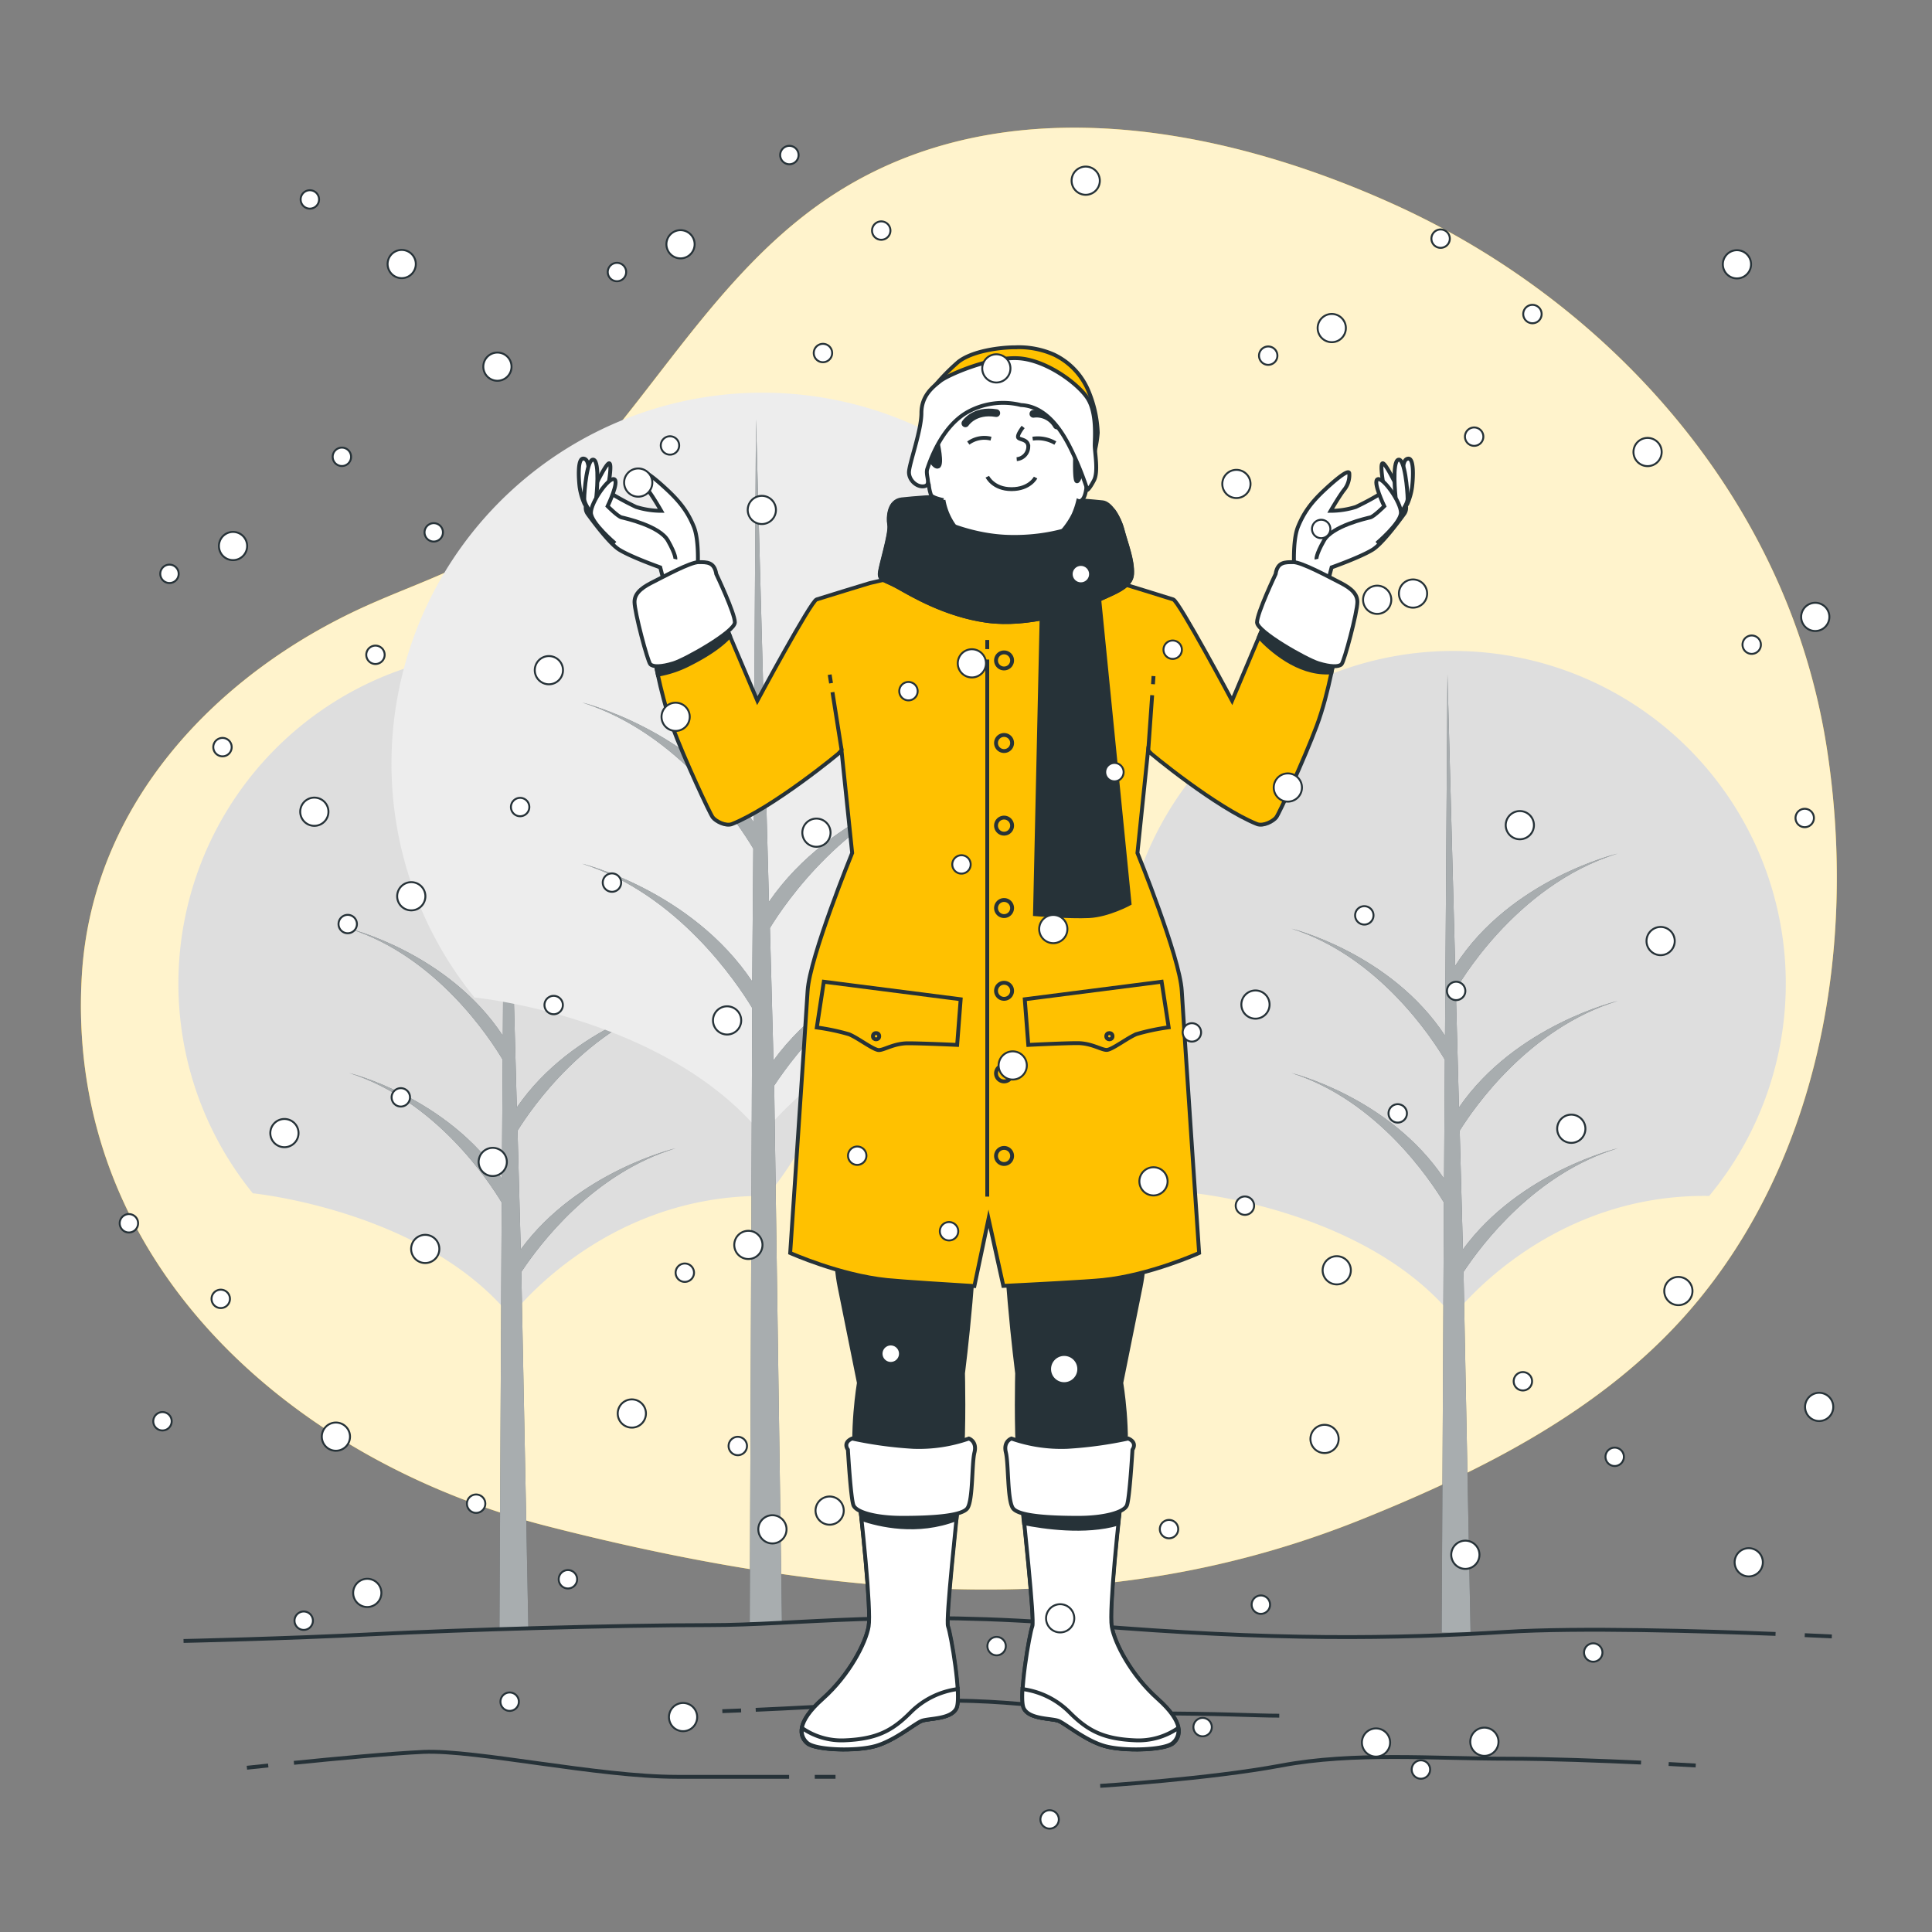 <svg xmlns="http://www.w3.org/2000/svg" viewBox="0 0 500 500"><rect x="0" y="0" width="500" height="500" fill="#808080" stroke="none"/><g id="freepik--background-simple--inject-10"><path d="M467.34,169.9c-16.12-52.66-57.54-94.81-106.56-117-46.76-21.2-105.88-31.67-150.19,1-29.18,21.48-45.71,55.9-72.42,80-13.28,12-27.81,15.87-43.61,23C56.06,174.31,23.84,208,21.18,252.4,16.75,326.67,75.62,378,141.31,394.89c86.81,22.26,151.7,22.26,211.33-1.78,31-12.49,62.48-28.29,84.8-54.15,33.76-39.11,43.09-94.66,35.41-144.89A170.25,170.25,0,0,0,467.34,169.9Z" style="fill:#FFC100"></path><path d="M467.34,169.9c-16.12-52.66-57.54-94.81-106.56-117-46.76-21.2-105.88-31.67-150.19,1-29.18,21.48-45.71,55.9-72.42,80-13.28,12-27.81,15.87-43.61,23C56.06,174.31,23.84,208,21.18,252.4,16.75,326.67,75.62,378,141.31,394.89c86.81,22.26,151.7,22.26,211.33-1.78,31-12.49,62.48-28.29,84.8-54.15,33.76-39.11,43.09-94.66,35.41-144.89A170.25,170.25,0,0,0,467.34,169.9Z" style="fill:#fff;opacity:0.8"></path></g><g id="freepik--Trees--inject-10"><path d="M65.47,308.83s44.28,4.38,66.72,31.83c0,0,23.71-31.8,66.3-31.15a86.07,86.07,0,1,0-133-.61Z" style="fill:#dedede"></path><path d="M174.82,259.05s-26.47,6.27-41.07,27.56l-.84-31,.06.42s14.95-26.91,41.85-35.13c0,0-27.7,6.57-42.06,29.06l-2-75.4-.63,93.47c-14.08-21.4-39.73-27.7-39.73-27.7,22.66,7.18,36.52,28.58,39.69,33.91l-.21,30.79c-14.13-21.1-39.48-27.33-39.48-27.33,22.12,7,35.85,27.56,39.44,33.5l-.58,110.27h7.48l-1.82-92.3c4.83-7.3,18.62-25.53,39.93-32,0,0-25.31,6-40.08,26.18l-.83-30.73C137.55,286.78,151.81,266.08,174.82,259.05Z" style="fill:#263238"></path><path d="M174.82,259.05s-26.47,6.27-41.07,27.56l-.84-31,.06.42s14.95-26.91,41.85-35.13c0,0-27.7,6.57-42.06,29.06l-2-75.4-.63,93.47c-14.08-21.4-39.73-27.7-39.73-27.7,22.66,7.18,36.52,28.58,39.69,33.91l-.21,30.79c-14.13-21.1-39.48-27.33-39.48-27.33,22.12,7,35.85,27.56,39.44,33.5l-.58,110.27h7.48l-1.82-92.3c4.83-7.3,18.62-25.53,39.93-32,0,0-25.31,6-40.08,26.18l-.83-30.73C137.55,286.78,151.81,266.08,174.82,259.05Z" style="fill:#fff;opacity:0.6"></path><path d="M309.31,308.83s44.28,4.38,66.72,31.83c0,0,23.71-31.8,66.3-31.15a86.08,86.08,0,1,0-133-.61Z" style="fill:#dedede"></path><path d="M418.66,259.05s-26.47,6.27-41.08,27.56l-.83-31,.06.42s14.95-26.91,41.85-35.13c0,0-27.7,6.57-42.06,29.06l-2-75.4-.63,93.47c-14.08-21.4-39.73-27.7-39.73-27.7,22.65,7.18,36.52,28.58,39.68,33.91l-.2,30.79c-14.13-21.1-39.48-27.33-39.48-27.33,22.12,7,35.85,27.56,39.44,33.5l-.58,111.32h7.48l-1.82-93.35c4.82-7.3,18.62-25.53,39.93-32,0,0-25.31,6-40.09,26.18l-.83-30.73C381.39,286.78,395.64,266.08,418.66,259.05Z" style="fill:#263238"></path><path d="M418.66,259.05s-26.47,6.27-41.08,27.56l-.83-31,.06.42s14.95-26.91,41.85-35.13c0,0-27.7,6.57-42.06,29.06l-2-75.4-.63,93.47c-14.08-21.4-39.73-27.7-39.73-27.7,22.65,7.18,36.52,28.58,39.68,33.91l-.2,30.79c-14.13-21.1-39.48-27.33-39.48-27.33,22.12,7,35.85,27.56,39.44,33.5l-.58,111.32h7.48l-1.82-93.35c4.82-7.3,18.62-25.53,39.93-32,0,0-25.31,6-40.09,26.18l-.83-30.73C381.39,286.78,395.64,266.08,418.66,259.05Z" style="fill:#fff;opacity:0.6"></path><path d="M122.89,258.16s49.37,4.88,74.39,35.48c0,0,26.44-35.45,73.92-34.72a96,96,0,1,0-148.33-.68Z" style="fill:#ededed"></path><path d="M244.81,202.65s-29.51,7-45.8,30.73l-.93-34.52.07.46s16.66-30,46.66-39.17c0,0-30.88,7.33-46.9,32.41l-2.26-84.07L195,212.7c-15.7-23.86-44.3-30.88-44.3-30.88,25.26,8,40.72,31.86,44.25,37.81L194.67,254c-15.75-23.53-44-30.47-44-30.47,24.66,7.8,40,30.72,44,37.34l-.64,159h8.33l-2-138.91c5.38-8.14,20.76-28.46,44.52-35.72,0,0-28.22,6.69-44.7,29.18l-.92-34.25C203.25,233.57,219.15,210.49,244.81,202.65Z" style="fill:#263238"></path><path d="M244.81,202.65s-29.51,7-45.8,30.73l-.93-34.52.07.46s16.66-30,46.66-39.17c0,0-30.88,7.33-46.9,32.41l-2.26-84.07L195,212.7c-15.7-23.86-44.3-30.88-44.3-30.88,25.26,8,40.72,31.86,44.25,37.81L194.67,254c-15.75-23.53-44-30.47-44-30.47,24.66,7.8,40,30.72,44,37.34l-.64,159h8.33l-2-138.91c5.38-8.14,20.76-28.46,44.52-35.72,0,0-28.22,6.69-44.7,29.18l-.92-34.25C203.25,233.57,219.15,210.49,244.81,202.65Z" style="fill:#fff;opacity:0.6"></path></g><g id="freepik--Floor--inject-10"><path d="M467.07,423.18l7,.33" style="fill:none;stroke:#263238;stroke-miterlimit:10"></path><path d="M47.5,424.68s26.36-.58,49.21-1.75,63.28-2.35,86.71-2.35,48.05-4.1,97.26,0,80.86,3.52,109,1.76c19.11-1.19,51.22-.22,69.83.52" style="fill:none;stroke:#263238;stroke-miterlimit:10"></path><path d="M195.58,442.5c7.83-.34,20.65-1,37.06-2,28.12-1.75,43.94,2.93,63.86,2.93s28.12.59,34.57.59" style="fill:none;stroke:#263238;stroke-miterlimit:10"></path><path d="M186.94,442.85l4.86-.19" style="fill:none;stroke:#263238;stroke-miterlimit:10"></path><path d="M210.86,459.84h5.37" style="fill:none;stroke:#263238;stroke-miterlimit:10"></path><path d="M76.07,456.22c10.58-1.07,25.44-2.47,33.53-2.83,13.48-.58,45.11,6.45,65.62,6.45h29" style="fill:none;stroke:#263238;stroke-miterlimit:10"></path><path d="M63.9,457.49l5.52-.58" style="fill:none;stroke:#263238;stroke-miterlimit:10"></path><path d="M431.85,456.52c4.29.23,7,.39,7,.39" style="fill:none;stroke:#263238;stroke-miterlimit:10"></path><path d="M284.73,462.18s28.13-1.76,46.87-5.27,39.26-1.76,58.59-1.76c10.67,0,24.37.54,34.51,1" style="fill:none;stroke:#263238;stroke-miterlimit:10"></path></g><g id="freepik--Character--inject-10"><path d="M217.28,303.53s-2.52,16.92,0,29.52,5,24.84,5,24.84-2.16,12.6-.72,23.4,4,35.28,3.24,39.6-5,12.6-11.88,18.72-6.12,9.72-4,11.52,12.6,2.16,17.64.72,10.07-5.76,11.87-6.48,7.56-.36,9-3.24-1.44-19.44-2.16-21.24,2.88-33.48,3.6-42.48.36-23,.36-23,4.32-33.84,2.52-45.36S217.28,303.53,217.28,303.53Z" style="fill:#263238;stroke:#263238;stroke-miterlimit:10"></path><path d="M238.51,445.37c1.8-.72,7.56-.36,9-3.24s-1.44-19.44-2.16-21.24c-.64-1.62,2.19-27.29,3.3-39-8.59,3.13-20.1,1.58-27,.16,1.45,11.12,3.85,34.65,3.15,38.88s-5,12.6-11.88,18.72-6.12,9.72-4,11.52,12.6,2.16,17.64.72S236.71,446.09,238.51,445.37Z" style="fill:#fff;stroke:#263238;stroke-miterlimit:10"></path><path d="M245.76,382.7c-8.14,1.94-17.95.58-24.07-.69.39,3,.85,6.92,1.3,11.12,4.5,1.53,14.41,3.95,24.54,0,.37-3.71.72-7.2,1-10.06C247.76,383,246.83,382.86,245.76,382.7Z" style="fill:#263238;stroke:#263238;stroke-miterlimit:10"></path><path d="M220.52,372.29a103.2,103.2,0,0,0,15.83,2.16,39.15,39.15,0,0,0,14.4-2.16s2.16.72,1.44,3.6-.36,12.24-1.8,14.4-10.08,2.52-16.91,2.52-11.88-1.44-12.6-3.24-1.44-14.4-1.44-14.4S218,373.37,220.52,372.29Z" style="fill:#fff;stroke:#263238;stroke-miterlimit:10"></path><path d="M226.64,451.85c5-1.44,10.07-5.76,11.87-6.48s7.56-.36,9-3.24c.41-.8.47-2.67.34-5a21.14,21.14,0,0,0-12.22,6.06c-4.67,4.68-8.63,6.84-16.91,7.2a17.93,17.93,0,0,1-11.15-3.18,4,4,0,0,0,1.43,3.9C211.16,452.93,221.6,453.29,226.64,451.85Z" style="fill:#fff;stroke:#263238;stroke-miterlimit:10"></path><path d="M295.19,303.53s2.52,16.92,0,29.52-5,24.84-5,24.84,2.16,12.6.72,23.4-4,35.28-3.24,39.6,5,12.6,11.88,18.72,6.12,9.72,4,11.52-12.6,2.16-17.64.72-10.08-5.76-11.88-6.48-7.56-.36-9-3.24,1.44-19.44,2.16-21.24-2.88-33.48-3.6-42.48-.36-23-.36-23-4.32-33.84-2.52-45.36S295.19,303.53,295.19,303.53Z" style="fill:#263238;stroke:#263238;stroke-miterlimit:10"></path><path d="M274,445.37c-1.8-.72-7.56-.36-9-3.24s1.44-19.44,2.16-21.24c.64-1.62-2.19-27.29-3.3-39,8.59,3.13,20.1,1.58,27,.16-1.45,11.12-3.85,34.65-3.14,38.88s5,12.6,11.88,18.72,6.12,9.72,4,11.52-12.6,2.16-17.64.72S275.75,446.09,274,445.37Z" style="fill:#fff;stroke:#263238;stroke-miterlimit:10"></path><path d="M289.34,394.32c.49-4.64,1-9,1.43-12.31-6.86,1.42-18.37,3-27-.16.31,3.3.76,7.7,1.23,12.35C269.92,395.18,280.82,396.83,289.34,394.32Z" style="fill:#263238;stroke:#263238;stroke-miterlimit:10"></path><path d="M292,372.29a103.2,103.2,0,0,1-15.84,2.16,39.15,39.15,0,0,1-14.4-2.16s-2.16.72-1.44,3.6.36,12.24,1.8,14.4,10.08,2.52,16.92,2.52,11.88-1.44,12.6-3.24,1.44-14.4,1.44-14.4S294.47,373.37,292,372.29Z" style="fill:#fff;stroke:#263238;stroke-miterlimit:10"></path><path d="M285.83,451.85c-5-1.44-10.08-5.76-11.88-6.48s-7.56-.36-9-3.24c-.4-.8-.47-2.67-.34-5a21.14,21.14,0,0,1,12.22,6.06c4.68,4.68,8.64,6.84,16.92,7.2a18,18,0,0,0,11.15-3.18,4,4,0,0,1-1.43,3.9C301.31,452.93,290.87,453.29,285.83,451.85Z" style="fill:#fff;stroke:#263238;stroke-miterlimit:10"></path><path d="M334.94,147.11s-.48-7.21,1-10.82,3.37-6.26,7-9.63,6.26-5.29,6.26-4.09a6.07,6.07,0,0,1-1.45,4.33c-1.44,1.93-3.37,5.3-3.37,5.3a22,22,0,0,0,6.5-1,72.3,72.3,0,0,0,7.46-4.09s-1.45-7.21-.48-7.21,5.05,8.9,5.77,10.34h0a2.66,2.66,0,0,1-.23,2.77c-1.82,2.51-5.83,7.81-8.19,9.26-3.13,1.93-10.59,4.57-10.59,4.57l-1,3.85Z" style="fill:#fff;stroke:#263238;stroke-miterlimit:10"></path><path d="M364.21,130.42a16.11,16.11,0,0,0,1.24-4.41c.28-2.35.55-7.45-1-7.32s-1.38,3.18-1.38,5.39S362,130,362,130.42,363.24,132.08,364.21,130.42Z" style="fill:#fff;stroke:#263238;stroke-miterlimit:10"></path><path d="M360.68,135.08s3.61-4.09,3.61-6-.72-10.59-2.4-10.11-.72,9.63-.72,9.63l-.49,3.13Z" style="fill:#fff;stroke:#263238;stroke-miterlimit:10"></path><path d="M340.71,144.71s-.24-1,1.93-4.81,11.07-5.78,12-6,3.61-2.89,3.61-2.89-3.13-6.49-1.69-7,6,6,6,8.66-6.26,7.94-6.26,7.94" style="fill:#fff;stroke:#263238;stroke-miterlimit:10"></path><path d="M328.34,158.88l-9.48,22.45s-13.72-25.69-15.21-26.19-13.72-4.24-13.72-4.24l-10.73-2.49-21.6,4-21.71-4-10.78,2.49s-12.29,3.74-13.79,4.24S196,181.33,196,181.33l-9.53-22.45-17.55,8.73s1.76,11.48,5,20.21,9.78,22.7,10.53,23.7,3.37,2.4,5,1.74c10.48-4.17,27.8-18.31,28.34-18.94l2.75,26.43s-11,26.94-11.53,35.67-4.51,67.85-4.51,67.85,12.78,5.74,25.07,7c4.31.43,16.8,1.21,22.6,1.56l3.66-17.4,3.83,17.36c7.35-.36,21.61-1.1,25.73-1.52,12.22-1.25,24.94-7,24.94-7s-4-59.12-4.49-67.85-11.47-35.67-11.47-35.67l2.74-26.43c.53.63,17.76,14.77,28.19,18.94,1.64.66,4.24-.74,5-1.74s7.23-15,10.48-23.7,5-20.21,5-20.21Z" style="fill:#FFC100;stroke:#263238;stroke-miterlimit:10"></path><path d="M213.2,254.07l35.42,4.54-.91,11.81S238.63,270,235,270s-6.19,1.76-7.55,1.76-5.45-3.18-7.72-4.09a56.24,56.24,0,0,0-8.34-1.76Z" style="fill:#FFC100;stroke:#263238;stroke-miterlimit:10"></path><circle cx="226.73" cy="268.17" r="0.81" style="fill:#FFC100;stroke:#263238;stroke-miterlimit:10"></circle><path d="M300.63,254.07l-35.42,4.54.91,11.81s9.08-.46,12.72-.46,6.18,1.76,7.55,1.76,5.45-3.18,7.72-4.09a56.24,56.24,0,0,1,8.34-1.76Z" style="fill:#FFC100;stroke:#263238;stroke-miterlimit:10"></path><circle cx="287.11" cy="268.17" r="0.81" style="fill:#FFC100;stroke:#263238;stroke-miterlimit:10"></circle><path d="M325.81,164.87c3.26,3.45,10.08,9.43,18,9.17l.78,0c.78-3.72,1.19-6.38,1.19-6.38l-17.47-8.73Z" style="fill:#263238;stroke:#263238;stroke-miterlimit:10"></path><path d="M188.91,164.57l-2.42-5.69-17.55,8.73s.45,2.95,1.32,7a28.13,28.13,0,0,0,8.24-2.79C184.72,168.69,187.68,166,188.91,164.57Z" style="fill:#263238;stroke:#263238;stroke-miterlimit:10"></path><line x1="255.5" y1="170.69" x2="255.5" y2="309.68" style="fill:none;stroke:#263238;stroke-miterlimit:10"></line><line x1="255.5" y1="165.62" x2="255.5" y2="167.99" style="fill:none;stroke:#263238;stroke-miterlimit:10"></line><path d="M261.93,170.91a2.08,2.08,0,1,1-2.08-2.07A2.08,2.08,0,0,1,261.93,170.91Z" style="fill:none;stroke:#263238;stroke-miterlimit:10"></path><path d="M261.93,192.29a2.08,2.08,0,1,1-2.08-2.08A2.07,2.07,0,0,1,261.93,192.29Z" style="fill:none;stroke:#263238;stroke-miterlimit:10"></path><path d="M261.93,213.66a2.08,2.08,0,1,1-2.08-2.07A2.08,2.08,0,0,1,261.93,213.66Z" style="fill:none;stroke:#263238;stroke-miterlimit:10"></path><path d="M261.93,235a2.08,2.08,0,1,1-2.08-2.08A2.08,2.08,0,0,1,261.93,235Z" style="fill:none;stroke:#263238;stroke-miterlimit:10"></path><path d="M261.93,256.41a2.08,2.08,0,1,1-2.08-2.07A2.08,2.08,0,0,1,261.93,256.41Z" style="fill:none;stroke:#263238;stroke-miterlimit:10"></path><path d="M261.93,277.79a2.08,2.08,0,1,1-2.08-2.08A2.08,2.08,0,0,1,261.93,277.79Z" style="fill:none;stroke:#263238;stroke-miterlimit:10"></path><path d="M261.93,299.16a2.08,2.08,0,1,1-2.08-2.08A2.07,2.07,0,0,1,261.93,299.16Z" style="fill:none;stroke:#263238;stroke-miterlimit:10"></path><line x1="298.39" y1="177.07" x2="298.53" y2="174.97" style="fill:none;stroke:#263238;stroke-miterlimit:10"></line><line x1="297.16" y1="194.32" x2="298.18" y2="179.92" style="fill:none;stroke:#263238;stroke-miterlimit:10"></line><line x1="215.07" y1="176.81" x2="214.72" y2="174.6" style="fill:none;stroke:#263238;stroke-miterlimit:10"></line><line x1="217.84" y1="194.32" x2="215.44" y2="179.14" style="fill:none;stroke:#263238;stroke-miterlimit:10"></line><path d="M269.6,158.26l-1.75,78.33s9,.75,14,.5,10.48-3.25,10.48-3.25l-8.23-82.56Z" style="fill:#263238;stroke:#263238;stroke-miterlimit:10"></path><path d="M243,128.48s-6.43.38-9.65.76-3.6,4.35-3.22,6.63-2.46,11-2.46,12.68,1.32,1.51,4.73,3.4,12.11,7.19,22.9,8.71,23.47-2.65,28-4.92,9.46-3.6,9.65-7.19-1.51-7.76-2.46-11.36-3.21-7-5.11-7.19-9.46-.95-14.19-.95S243,128.48,243,128.48Z" style="fill:#263238;stroke:#263238;stroke-miterlimit:10"></path><path d="M240.38,101.8A53.33,53.33,0,0,1,248,93.66c3.6-2.84,10.79-3.78,14.76-3.78a22.47,22.47,0,0,1,10,1.89,18.08,18.08,0,0,1,8.71,8.89A31,31,0,0,1,284.1,112a28.07,28.07,0,0,1-1.14,6.06S273.69,99,266.88,97.26s-17,.94-20.44,3.21l-5.68,3.79Z" style="fill:#FFC100;stroke:#263238;stroke-miterlimit:10"></path><path d="M240.38,125.46a11,11,0,0,0,.57,2.65c.38.75,3.22,1.32,3.22,1.32a16.12,16.12,0,0,0,4.35,8.52c5.11,4.92,11.92,4.54,18.36,4s10.22-7.19,11-8.89a20.53,20.53,0,0,0,1.14-3.41s2.08.95,2.27-5.3-.95-13.63-6.43-19.49-14.77-6.06-24.23-2.65-12.3,14-12.3,15.52S240.38,125.46,240.38,125.46Z" style="fill:#fff;stroke:#263238;stroke-miterlimit:10"></path><path d="M264.79,110.5s-1.51,1.9-1.32,2.65,2.65.38,2.65,2.46a3.27,3.27,0,0,1-3,3.22" style="fill:none;stroke:#263238;stroke-miterlimit:10"></path><path d="M255.52,123.37s1.52,3.22,6.25,3.22,6.24-3,6.24-3" style="fill:none;stroke:#263238;stroke-miterlimit:10"></path><path d="M256.47,113.53a7,7,0,0,0-5.87,1.14" style="fill:none;stroke:#263238;stroke-miterlimit:10"></path><path d="M267.25,113.53a9,9,0,0,1,5.87,1.14" style="fill:none;stroke:#263238;stroke-miterlimit:10"></path><path d="M249.84,109.56s2.27-3.6,8-2.65" style="fill:none;stroke:#263238;stroke-linecap:round;stroke-miterlimit:10;stroke-width:2px"></path><path d="M267.44,107.1a6,6,0,0,1,6.06,3" style="fill:none;stroke:#263238;stroke-linecap:round;stroke-miterlimit:10;stroke-width:2px"></path><path d="M242.65,114.48s1.33,5.68.19,6.24-2.65-2.83-2.65-2.83S241,114.86,242.65,114.48Z" style="fill:#263238;stroke:#263238;stroke-miterlimit:10"></path><path d="M278.23,118.45s-.19,5.68.38,6.06,1.14-1.89,1.14-2.46A22.77,22.77,0,0,0,278.23,118.45Z" style="fill:#263238;stroke:#263238;stroke-miterlimit:10"></path><path d="M264.23,104.83a19,19,0,0,0-13.63,1.7c-7,3.79-10,13.06-10.6,14.76s1.14,4.17-.76,4.54-4-1.51-4-3.59,3.22-10.79,3.22-15.33,3-6.81,4.92-8.33,12.68-6.24,20.06-5.87,15.9,6.82,18.17,10.6,1.7,10,1.7,11.93,1,6.81-.19,9.08-1.7,2.46-1.7,2.46a79.62,79.62,0,0,0-3.22-8.33C276.53,114.86,272.36,105.21,264.23,104.83Z" style="fill:#fff;stroke:#263238;stroke-miterlimit:10"></path><path d="M283.34,155.74c4.54-2.27,9.46-3.6,9.65-7.19s-1.51-7.76-2.46-11.36a15.61,15.61,0,0,0-2.32-5,3.14,3.14,0,0,0-.52-.26c-1.7-.57-2.64.38-4.73,2.08s-10.6,5.3-22.14,4.92S239.06,133,237,131.13s-5.61-.53-6-.39a7.66,7.66,0,0,0-.8,5.13c.38,2.27-2.46,11-2.46,12.68s1.32,1.51,4.73,3.4,12.11,7.19,22.9,8.71S278.8,158,283.34,155.74Z" style="fill:#263238;stroke:#263238;stroke-miterlimit:10"></path><path d="M330.13,148.56s-4.81,10.1-4.81,12.51,12.75,9.62,15.88,10.58,5.29,1,6,.24,4.09-13.47,4.09-16.11-2.65-4.09-5.05-5.3-9.38-5-11.55-5S330.61,145.43,330.13,148.56Z" style="fill:#fff;stroke:#263238;stroke-miterlimit:10"></path><path d="M180.55,147.11s.48-7.21-1-10.82-3.37-6.26-7-9.63-6.25-5.29-6.25-4.09a6.1,6.1,0,0,0,1.44,4.33c1.45,1.93,3.37,5.3,3.37,5.3a22,22,0,0,1-6.5-1,72.94,72.94,0,0,1-7.45-4.09s1.44-7.21.48-7.21-5.06,8.9-5.78,10.34h0a2.68,2.68,0,0,0,.23,2.77c1.82,2.51,5.83,7.81,8.19,9.26,3.13,1.93,10.59,4.57,10.59,4.57l1,3.85Z" style="fill:#fff;stroke:#263238;stroke-miterlimit:10"></path><path d="M151.28,130.42A16.52,16.52,0,0,1,150,126c-.27-2.35-.55-7.45,1-7.32s1.38,3.18,1.38,5.39,1.1,5.93,1.1,6.34S152.25,132.08,151.28,130.42Z" style="fill:#fff;stroke:#263238;stroke-miterlimit:10"></path><path d="M154.81,135.08s-3.61-4.09-3.61-6,.72-10.59,2.41-10.11.72,9.63.72,9.63l.48,3.13Z" style="fill:#fff;stroke:#263238;stroke-miterlimit:10"></path><path d="M174.78,144.71s.24-1-1.93-4.81-11.06-5.78-12-6-3.6-2.89-3.6-2.89,3.12-6.49,1.68-7-6,6-6,8.66,6.25,7.94,6.25,7.94" style="fill:#fff;stroke:#263238;stroke-miterlimit:10"></path><path d="M185.37,148.56s4.81,10.1,4.81,12.51-12.75,9.62-15.88,10.58-5.29,1-6,.24-4.09-13.47-4.09-16.11,2.65-4.09,5.06-5.3,9.38-5,11.54-5S184.88,145.43,185.37,148.56Z" style="fill:#fff;stroke:#263238;stroke-miterlimit:10"></path></g><g id="freepik--Snow--inject-10"><path d="M251.1,224.43a2.38,2.38,0,1,0-3,1.55A2.39,2.39,0,0,0,251.1,224.43Z" style="fill:#fff;stroke:#263238;stroke-miterlimit:10;stroke-width:0.5px"></path><path d="M237.38,179.59a2.38,2.38,0,1,0-3,1.55A2.37,2.37,0,0,0,237.38,179.59Z" style="fill:#fff;stroke:#263238;stroke-miterlimit:10;stroke-width:0.5px"></path><path d="M305.76,168.86a2.38,2.38,0,1,0-3,1.55A2.38,2.38,0,0,0,305.76,168.86Z" style="fill:#fff;stroke:#263238;stroke-miterlimit:10;stroke-width:0.5px"></path><circle cx="279.73" cy="148.58" r="2.38" style="fill:#fff;stroke:#263238;stroke-miterlimit:10;stroke-width:0.5px"></circle><path d="M290.68,200.55a2.38,2.38,0,1,0-3,1.54A2.37,2.37,0,0,0,290.68,200.55Z" style="fill:#fff;stroke:#263238;stroke-miterlimit:10;stroke-width:0.5px"></path><path d="M276.07,241.54a3.65,3.65,0,1,0-4.58,2.38A3.65,3.65,0,0,0,276.07,241.54Z" style="fill:#fff;stroke:#263238;stroke-miterlimit:10;stroke-width:0.5px"></path><path d="M255,172.78a3.65,3.65,0,1,0-4.59,2.37A3.66,3.66,0,0,0,255,172.78Z" style="fill:#fff;stroke:#263238;stroke-miterlimit:10;stroke-width:0.5px"></path><path d="M359.89,156.33a3.65,3.65,0,1,0-4.58,2.37A3.64,3.64,0,0,0,359.89,156.33Z" style="fill:#fff;stroke:#263238;stroke-miterlimit:10;stroke-width:0.5px"></path><path d="M323.46,126.35a3.65,3.65,0,1,0-4.59,2.37A3.65,3.65,0,0,0,323.46,126.35Z" style="fill:#fff;stroke:#263238;stroke-miterlimit:10;stroke-width:0.5px"></path><path d="M336.77,204.92a3.65,3.65,0,1,0-4.58,2.37A3.65,3.65,0,0,0,336.77,204.92Z" style="fill:#fff;stroke:#263238;stroke-miterlimit:10;stroke-width:0.5px"></path><path d="M175.66,116a2.38,2.38,0,1,0-3,1.55A2.38,2.38,0,0,0,175.66,116Z" style="fill:#fff;stroke:#263238;stroke-miterlimit:10;stroke-width:0.5px"></path><path d="M161.94,71.12a2.38,2.38,0,1,0-3,1.55A2.38,2.38,0,0,0,161.94,71.12Z" style="fill:#fff;stroke:#263238;stroke-miterlimit:10;stroke-width:0.5px"></path><path d="M230.33,60.4a2.38,2.38,0,1,0-3,1.54A2.38,2.38,0,0,0,230.33,60.4Z" style="fill:#fff;stroke:#263238;stroke-miterlimit:10;stroke-width:0.5px"></path><path d="M206.56,40.84a2.38,2.38,0,1,0-3,1.55A2.38,2.38,0,0,0,206.56,40.84Z" style="fill:#fff;stroke:#263238;stroke-miterlimit:10;stroke-width:0.5px"></path><path d="M215.25,92.08a2.38,2.38,0,1,0-3,1.55A2.39,2.39,0,0,0,215.25,92.08Z" style="fill:#fff;stroke:#263238;stroke-miterlimit:10;stroke-width:0.5px"></path><path d="M200.64,133.08a3.65,3.65,0,1,0-4.59,2.37A3.65,3.65,0,0,0,200.64,133.08Z" style="fill:#fff;stroke:#263238;stroke-miterlimit:10;stroke-width:0.5px"></path><path d="M179.6,64.31A3.65,3.65,0,1,0,175,66.69,3.65,3.65,0,0,0,179.6,64.31Z" style="fill:#fff;stroke:#263238;stroke-miterlimit:10;stroke-width:0.5px"></path><path d="M284.46,47.87a3.65,3.65,0,1,0-4.59,2.37A3.65,3.65,0,0,0,284.46,47.87Z" style="fill:#fff;stroke:#263238;stroke-miterlimit:10;stroke-width:0.5px"></path><path d="M261.33,96.45a3.65,3.65,0,1,0-4.58,2.37A3.64,3.64,0,0,0,261.33,96.45Z" style="fill:#fff;stroke:#263238;stroke-miterlimit:10;stroke-width:0.5px"></path><path d="M344.19,137.61a2.38,2.38,0,1,0-3,1.55A2.38,2.38,0,0,0,344.19,137.61Z" style="fill:#fff;stroke:#263238;stroke-miterlimit:10;stroke-width:0.5px"></path><path d="M330.48,92.76a2.38,2.38,0,1,0-3,1.55A2.39,2.39,0,0,0,330.48,92.76Z" style="fill:#fff;stroke:#263238;stroke-miterlimit:10;stroke-width:0.5px"></path><path d="M398.86,82a2.38,2.38,0,1,0-3,1.54A2.37,2.37,0,0,0,398.86,82Z" style="fill:#fff;stroke:#263238;stroke-miterlimit:10;stroke-width:0.5px"></path><path d="M375.1,62.48a2.38,2.38,0,1,0-3,1.55A2.39,2.39,0,0,0,375.1,62.48Z" style="fill:#fff;stroke:#263238;stroke-miterlimit:10;stroke-width:0.5px"></path><path d="M383.78,113.72a2.38,2.38,0,1,0-3,1.55A2.38,2.38,0,0,0,383.78,113.72Z" style="fill:#fff;stroke:#263238;stroke-miterlimit:10;stroke-width:0.5px"></path><path d="M369.17,154.72a3.65,3.65,0,1,0-4.59,2.37A3.66,3.66,0,0,0,369.17,154.72Z" style="fill:#fff;stroke:#263238;stroke-miterlimit:10;stroke-width:0.5px"></path><path d="M348.14,86a3.65,3.65,0,1,0-4.59,2.38A3.64,3.64,0,0,0,348.14,86Z" style="fill:#fff;stroke:#263238;stroke-miterlimit:10;stroke-width:0.5px"></path><path d="M453,69.51a3.65,3.65,0,1,0-4.59,2.37A3.66,3.66,0,0,0,453,69.51Z" style="fill:#fff;stroke:#263238;stroke-miterlimit:10;stroke-width:0.5px"></path><path d="M429.87,118.09a3.65,3.65,0,1,0-4.59,2.37A3.65,3.65,0,0,0,429.87,118.09Z" style="fill:#fff;stroke:#263238;stroke-miterlimit:10;stroke-width:0.5px"></path><path d="M324.45,312.75a2.38,2.38,0,1,0-3,1.54A2.38,2.38,0,0,0,324.45,312.75Z" style="fill:#fff;stroke:#263238;stroke-miterlimit:10;stroke-width:0.5px"></path><path d="M310.73,267.9a2.38,2.38,0,1,0-3,1.55A2.38,2.38,0,0,0,310.73,267.9Z" style="fill:#fff;stroke:#263238;stroke-miterlimit:10;stroke-width:0.5px"></path><path d="M379.12,257.17a2.38,2.38,0,1,0-3,1.55A2.39,2.39,0,0,0,379.12,257.17Z" style="fill:#fff;stroke:#263238;stroke-miterlimit:10;stroke-width:0.5px"></path><path d="M355.35,237.62a2.38,2.38,0,1,0-3,1.54A2.37,2.37,0,0,0,355.35,237.62Z" style="fill:#fff;stroke:#263238;stroke-miterlimit:10;stroke-width:0.5px"></path><path d="M364,288.86a2.38,2.38,0,1,0-3,1.55A2.38,2.38,0,0,0,364,288.86Z" style="fill:#fff;stroke:#263238;stroke-miterlimit:10;stroke-width:0.5px"></path><path d="M349.43,329.85a3.65,3.65,0,1,0-4.59,2.38A3.65,3.65,0,0,0,349.43,329.85Z" style="fill:#fff;stroke:#263238;stroke-miterlimit:10;stroke-width:0.5px"></path><path d="M328.39,261.09a3.65,3.65,0,1,0-4.58,2.37A3.65,3.65,0,0,0,328.39,261.09Z" style="fill:#fff;stroke:#263238;stroke-miterlimit:10;stroke-width:0.5px"></path><path d="M433.25,244.64a3.65,3.65,0,1,0-4.59,2.38A3.65,3.65,0,0,0,433.25,244.64Z" style="fill:#fff;stroke:#263238;stroke-miterlimit:10;stroke-width:0.5px"></path><path d="M396.81,214.66a3.65,3.65,0,1,0-4.59,2.37A3.66,3.66,0,0,0,396.81,214.66Z" style="fill:#fff;stroke:#263238;stroke-miterlimit:10;stroke-width:0.5px"></path><path d="M410.13,293.23a3.65,3.65,0,1,0-4.59,2.37A3.65,3.65,0,0,0,410.13,293.23Z" style="fill:#fff;stroke:#263238;stroke-miterlimit:10;stroke-width:0.5px"></path><path d="M273.91,471.58a2.38,2.38,0,1,0-3,1.55A2.38,2.38,0,0,0,273.91,471.58Z" style="fill:#fff;stroke:#263238;stroke-miterlimit:10;stroke-width:0.5px"></path><path d="M260.19,426.74a2.38,2.38,0,1,0-3,1.54A2.38,2.38,0,0,0,260.19,426.74Z" style="fill:#fff;stroke:#263238;stroke-miterlimit:10;stroke-width:0.5px"></path><path d="M328.58,416a2.38,2.38,0,1,0-3,1.55A2.39,2.39,0,0,0,328.58,416Z" style="fill:#fff;stroke:#263238;stroke-miterlimit:10;stroke-width:0.5px"></path><path d="M304.81,396.46a2.38,2.38,0,1,0-3,1.54A2.39,2.39,0,0,0,304.81,396.46Z" style="fill:#fff;stroke:#263238;stroke-miterlimit:10;stroke-width:0.5px"></path><path d="M313.5,447.7a2.38,2.38,0,1,0-3,1.54A2.38,2.38,0,0,0,313.5,447.7Z" style="fill:#fff;stroke:#263238;stroke-miterlimit:10;stroke-width:0.5px"></path><path d="M277.85,419.93a3.65,3.65,0,1,0-4.58,2.37A3.66,3.66,0,0,0,277.85,419.93Z" style="fill:#fff;stroke:#263238;stroke-miterlimit:10;stroke-width:0.5px"></path><path d="M382.71,403.48a3.65,3.65,0,1,0-4.59,2.37A3.65,3.65,0,0,0,382.71,403.48Z" style="fill:#fff;stroke:#263238;stroke-miterlimit:10;stroke-width:0.5px"></path><path d="M346.27,373.5a3.65,3.65,0,1,0-4.59,2.37A3.65,3.65,0,0,0,346.27,373.5Z" style="fill:#fff;stroke:#263238;stroke-miterlimit:10;stroke-width:0.5px"></path><path d="M359.59,452.07a3.65,3.65,0,1,0-4.59,2.37A3.66,3.66,0,0,0,359.59,452.07Z" style="fill:#fff;stroke:#263238;stroke-miterlimit:10;stroke-width:0.5px"></path><path d="M193.21,374.94a2.38,2.38,0,1,0-3,1.55A2.38,2.38,0,0,0,193.21,374.94Z" style="fill:#fff;stroke:#263238;stroke-miterlimit:10;stroke-width:0.5px"></path><path d="M179.5,330.09a2.38,2.38,0,1,0-3,1.55A2.39,2.39,0,0,0,179.5,330.09Z" style="fill:#fff;stroke:#263238;stroke-miterlimit:10;stroke-width:0.5px"></path><path d="M247.88,319.37a2.38,2.38,0,1,0-3,1.54A2.37,2.37,0,0,0,247.88,319.37Z" style="fill:#fff;stroke:#263238;stroke-miterlimit:10;stroke-width:0.5px"></path><path d="M224.12,299.81a2.38,2.38,0,1,0-3,1.55A2.39,2.39,0,0,0,224.12,299.81Z" style="fill:#fff;stroke:#263238;stroke-miterlimit:10;stroke-width:0.5px"></path><path d="M232.8,351.05a2.38,2.38,0,1,0-3,1.55A2.38,2.38,0,0,0,232.8,351.05Z" style="fill:#fff;stroke:#263238;stroke-miterlimit:10;stroke-width:0.5px"></path><path d="M218.19,392.05a3.65,3.65,0,1,0-4.59,2.37A3.66,3.66,0,0,0,218.19,392.05Z" style="fill:#fff;stroke:#263238;stroke-miterlimit:10;stroke-width:0.5px"></path><path d="M197.16,323.28a3.65,3.65,0,1,0-4.59,2.38A3.65,3.65,0,0,0,197.16,323.28Z" style="fill:#fff;stroke:#263238;stroke-miterlimit:10;stroke-width:0.5px"></path><path d="M302,306.84a3.65,3.65,0,1,0-4.59,2.37A3.66,3.66,0,0,0,302,306.84Z" style="fill:#fff;stroke:#263238;stroke-miterlimit:10;stroke-width:0.5px"></path><path d="M265.57,276.85a3.65,3.65,0,1,0-4.58,2.37A3.66,3.66,0,0,0,265.57,276.85Z" style="fill:#fff;stroke:#263238;stroke-miterlimit:10;stroke-width:0.5px"></path><path d="M278.89,355.42a3.65,3.65,0,1,0-4.59,2.37A3.66,3.66,0,0,0,278.89,355.42Z" style="fill:#fff;stroke:#263238;stroke-miterlimit:10;stroke-width:0.5px"></path><path d="M106,284.71a2.38,2.38,0,1,0-3,1.55A2.39,2.39,0,0,0,106,284.71Z" style="fill:#fff;stroke:#263238;stroke-miterlimit:10;stroke-width:0.5px"></path><path d="M92.26,239.86a2.38,2.38,0,1,0-3,1.55A2.39,2.39,0,0,0,92.26,239.86Z" style="fill:#fff;stroke:#263238;stroke-miterlimit:10;stroke-width:0.5px"></path><path d="M160.64,229.14a2.38,2.38,0,1,0-3,1.54A2.37,2.37,0,0,0,160.64,229.14Z" style="fill:#fff;stroke:#263238;stroke-miterlimit:10;stroke-width:0.5px"></path><path d="M136.88,209.58a2.38,2.38,0,1,0-3,1.55A2.39,2.39,0,0,0,136.88,209.58Z" style="fill:#fff;stroke:#263238;stroke-miterlimit:10;stroke-width:0.5px"></path><path d="M145.56,260.82a2.38,2.38,0,1,0-3,1.55A2.38,2.38,0,0,0,145.56,260.82Z" style="fill:#fff;stroke:#263238;stroke-miterlimit:10;stroke-width:0.5px"></path><path d="M131,301.82a3.65,3.65,0,1,0-4.58,2.37A3.66,3.66,0,0,0,131,301.82Z" style="fill:#fff;stroke:#263238;stroke-miterlimit:10;stroke-width:0.5px"></path><path d="M109.92,233.05a3.65,3.65,0,1,0-4.59,2.38A3.65,3.65,0,0,0,109.92,233.05Z" style="fill:#fff;stroke:#263238;stroke-miterlimit:10;stroke-width:0.5px"></path><path d="M214.77,216.61a3.65,3.65,0,1,0-4.58,2.37A3.66,3.66,0,0,0,214.77,216.61Z" style="fill:#fff;stroke:#263238;stroke-miterlimit:10;stroke-width:0.5px"></path><path d="M178.33,186.62a3.65,3.65,0,1,0-4.58,2.37A3.64,3.64,0,0,0,178.33,186.62Z" style="fill:#fff;stroke:#263238;stroke-miterlimit:10;stroke-width:0.5px"></path><path d="M191.65,265.19a3.65,3.65,0,1,0-4.59,2.37A3.65,3.65,0,0,0,191.65,265.19Z" style="fill:#fff;stroke:#263238;stroke-miterlimit:10;stroke-width:0.5px"></path><path d="M59.85,194.07a2.38,2.38,0,1,0-3,1.55A2.37,2.37,0,0,0,59.85,194.07Z" style="fill:#fff;stroke:#263238;stroke-miterlimit:10;stroke-width:0.5px"></path><path d="M46.13,149.22a2.38,2.38,0,1,0-3,1.55A2.38,2.38,0,0,0,46.13,149.22Z" style="fill:#fff;stroke:#263238;stroke-miterlimit:10;stroke-width:0.5px"></path><path d="M114.52,138.5a2.38,2.38,0,1,0-3,1.54A2.39,2.39,0,0,0,114.52,138.5Z" style="fill:#fff;stroke:#263238;stroke-miterlimit:10;stroke-width:0.5px"></path><path d="M90.75,118.94a2.38,2.38,0,1,0-3,1.55A2.38,2.38,0,0,0,90.75,118.94Z" style="fill:#fff;stroke:#263238;stroke-miterlimit:10;stroke-width:0.5px"></path><path d="M99.44,170.18a2.38,2.38,0,1,0-3,1.55A2.39,2.39,0,0,0,99.44,170.18Z" style="fill:#fff;stroke:#263238;stroke-miterlimit:10;stroke-width:0.5px"></path><path d="M84.83,211.18a3.65,3.65,0,1,0-4.59,2.37A3.65,3.65,0,0,0,84.83,211.18Z" style="fill:#fff;stroke:#263238;stroke-miterlimit:10;stroke-width:0.5px"></path><path d="M63.79,142.41a3.65,3.65,0,1,0-4.58,2.38A3.65,3.65,0,0,0,63.79,142.41Z" style="fill:#fff;stroke:#263238;stroke-miterlimit:10;stroke-width:0.5px"></path><path d="M168.65,126a3.65,3.65,0,1,0-4.59,2.37A3.65,3.65,0,0,0,168.65,126Z" style="fill:#fff;stroke:#263238;stroke-miterlimit:10;stroke-width:0.5px"></path><path d="M132.21,96a3.65,3.65,0,1,0-4.59,2.37A3.66,3.66,0,0,0,132.21,96Z" style="fill:#fff;stroke:#263238;stroke-miterlimit:10;stroke-width:0.5px"></path><path d="M145.53,174.55a3.65,3.65,0,1,0-4.59,2.37A3.65,3.65,0,0,0,145.53,174.55Z" style="fill:#fff;stroke:#263238;stroke-miterlimit:10;stroke-width:0.5px"></path><path d="M82.46,52.33a2.38,2.38,0,1,0-3,1.55A2.38,2.38,0,0,0,82.46,52.33Z" style="fill:#fff;stroke:#263238;stroke-miterlimit:10;stroke-width:0.5px"></path><path d="M107.44,69.44a3.65,3.65,0,1,0-4.59,2.37A3.65,3.65,0,0,0,107.44,69.44Z" style="fill:#fff;stroke:#263238;stroke-miterlimit:10;stroke-width:0.5px"></path><path d="M59.4,336.86a2.38,2.38,0,1,0-3,1.55A2.38,2.38,0,0,0,59.4,336.86Z" style="fill:#fff;stroke:#263238;stroke-miterlimit:10;stroke-width:0.5px"></path><path d="M35.63,317.3a2.38,2.38,0,1,0-3,1.55A2.38,2.38,0,0,0,35.63,317.3Z" style="fill:#fff;stroke:#263238;stroke-miterlimit:10;stroke-width:0.5px"></path><path d="M44.32,368.54a2.38,2.38,0,1,0-3,1.55A2.39,2.39,0,0,0,44.32,368.54Z" style="fill:#fff;stroke:#263238;stroke-miterlimit:10;stroke-width:0.5px"></path><path d="M113.53,324.33a3.65,3.65,0,1,0-4.59,2.37A3.66,3.66,0,0,0,113.53,324.33Z" style="fill:#fff;stroke:#263238;stroke-miterlimit:10;stroke-width:0.5px"></path><path d="M77.09,294.34a3.65,3.65,0,1,0-4.59,2.38A3.65,3.65,0,0,0,77.09,294.34Z" style="fill:#fff;stroke:#263238;stroke-miterlimit:10;stroke-width:0.5px"></path><path d="M90.41,372.91a3.65,3.65,0,1,0-4.59,2.37A3.65,3.65,0,0,0,90.41,372.91Z" style="fill:#fff;stroke:#263238;stroke-miterlimit:10;stroke-width:0.5px"></path><path d="M370,458.67a2.38,2.38,0,1,0-3,1.55A2.39,2.39,0,0,0,370,458.67Z" style="fill:#fff;stroke:#263238;stroke-miterlimit:10;stroke-width:0.5px"></path><path d="M414.6,428.39a2.38,2.38,0,1,0-3,1.55A2.39,2.39,0,0,0,414.6,428.39Z" style="fill:#fff;stroke:#263238;stroke-miterlimit:10;stroke-width:0.5px"></path><path d="M387.64,451.86a3.65,3.65,0,1,0-4.59,2.38A3.64,3.64,0,0,0,387.64,451.86Z" style="fill:#fff;stroke:#263238;stroke-miterlimit:10;stroke-width:0.5px"></path><path d="M456.05,405.43a3.65,3.65,0,1,0-4.58,2.37A3.65,3.65,0,0,0,456.05,405.43Z" style="fill:#fff;stroke:#263238;stroke-miterlimit:10;stroke-width:0.5px"></path><path d="M420.15,377.74a2.38,2.38,0,1,0-3,1.55A2.38,2.38,0,0,0,420.15,377.74Z" style="fill:#fff;stroke:#263238;stroke-miterlimit:10;stroke-width:0.5px"></path><path d="M396.39,358.19a2.38,2.38,0,1,0-3,1.55A2.38,2.38,0,0,0,396.39,358.19Z" style="fill:#fff;stroke:#263238;stroke-miterlimit:10;stroke-width:0.5px"></path><path d="M474.28,365.21a3.65,3.65,0,1,0-4.58,2.38A3.65,3.65,0,0,0,474.28,365.21Z" style="fill:#fff;stroke:#263238;stroke-miterlimit:10;stroke-width:0.5px"></path><path d="M437.84,335.23a3.65,3.65,0,1,0-4.58,2.37A3.65,3.65,0,0,0,437.84,335.23Z" style="fill:#fff;stroke:#263238;stroke-miterlimit:10;stroke-width:0.5px"></path><path d="M80.87,420.16a2.38,2.38,0,1,0-3,1.54A2.38,2.38,0,0,0,80.87,420.16Z" style="fill:#fff;stroke:#263238;stroke-miterlimit:10;stroke-width:0.5px"></path><path d="M149.25,409.43a2.38,2.38,0,1,0-3,1.55A2.38,2.38,0,0,0,149.25,409.43Z" style="fill:#fff;stroke:#263238;stroke-miterlimit:10;stroke-width:0.5px"></path><path d="M125.49,389.87a2.38,2.38,0,1,0-3,1.55A2.38,2.38,0,0,0,125.49,389.87Z" style="fill:#fff;stroke:#263238;stroke-miterlimit:10;stroke-width:0.5px"></path><path d="M134.17,441.11a2.38,2.38,0,1,0-3,1.55A2.38,2.38,0,0,0,134.17,441.11Z" style="fill:#fff;stroke:#263238;stroke-miterlimit:10;stroke-width:0.5px"></path><path d="M98.53,413.35a3.65,3.65,0,1,0-4.59,2.37A3.66,3.66,0,0,0,98.53,413.35Z" style="fill:#fff;stroke:#263238;stroke-miterlimit:10;stroke-width:0.5px"></path><path d="M203.38,396.9a3.65,3.65,0,1,0-4.58,2.37A3.65,3.65,0,0,0,203.38,396.9Z" style="fill:#fff;stroke:#263238;stroke-miterlimit:10;stroke-width:0.5px"></path><path d="M167,366.91a3.65,3.65,0,1,0-4.59,2.38A3.64,3.64,0,0,0,167,366.91Z" style="fill:#fff;stroke:#263238;stroke-miterlimit:10;stroke-width:0.5px"></path><path d="M180.26,445.48a3.65,3.65,0,1,0-4.58,2.38A3.65,3.65,0,0,0,180.26,445.48Z" style="fill:#fff;stroke:#263238;stroke-miterlimit:10;stroke-width:0.5px"></path><path d="M469.33,212.41a2.38,2.38,0,1,0-3,1.55A2.39,2.39,0,0,0,469.33,212.41Z" style="fill:#fff;stroke:#263238;stroke-miterlimit:10;stroke-width:0.5px"></path><path d="M455.61,167.56a2.38,2.38,0,1,0-3,1.55A2.39,2.39,0,0,0,455.61,167.56Z" style="fill:#fff;stroke:#263238;stroke-miterlimit:10;stroke-width:0.5px"></path><path d="M473.27,160.75a3.65,3.65,0,1,0-4.59,2.38A3.65,3.65,0,0,0,473.27,160.75Z" style="fill:#fff;stroke:#263238;stroke-miterlimit:10;stroke-width:0.5px"></path></g></svg>